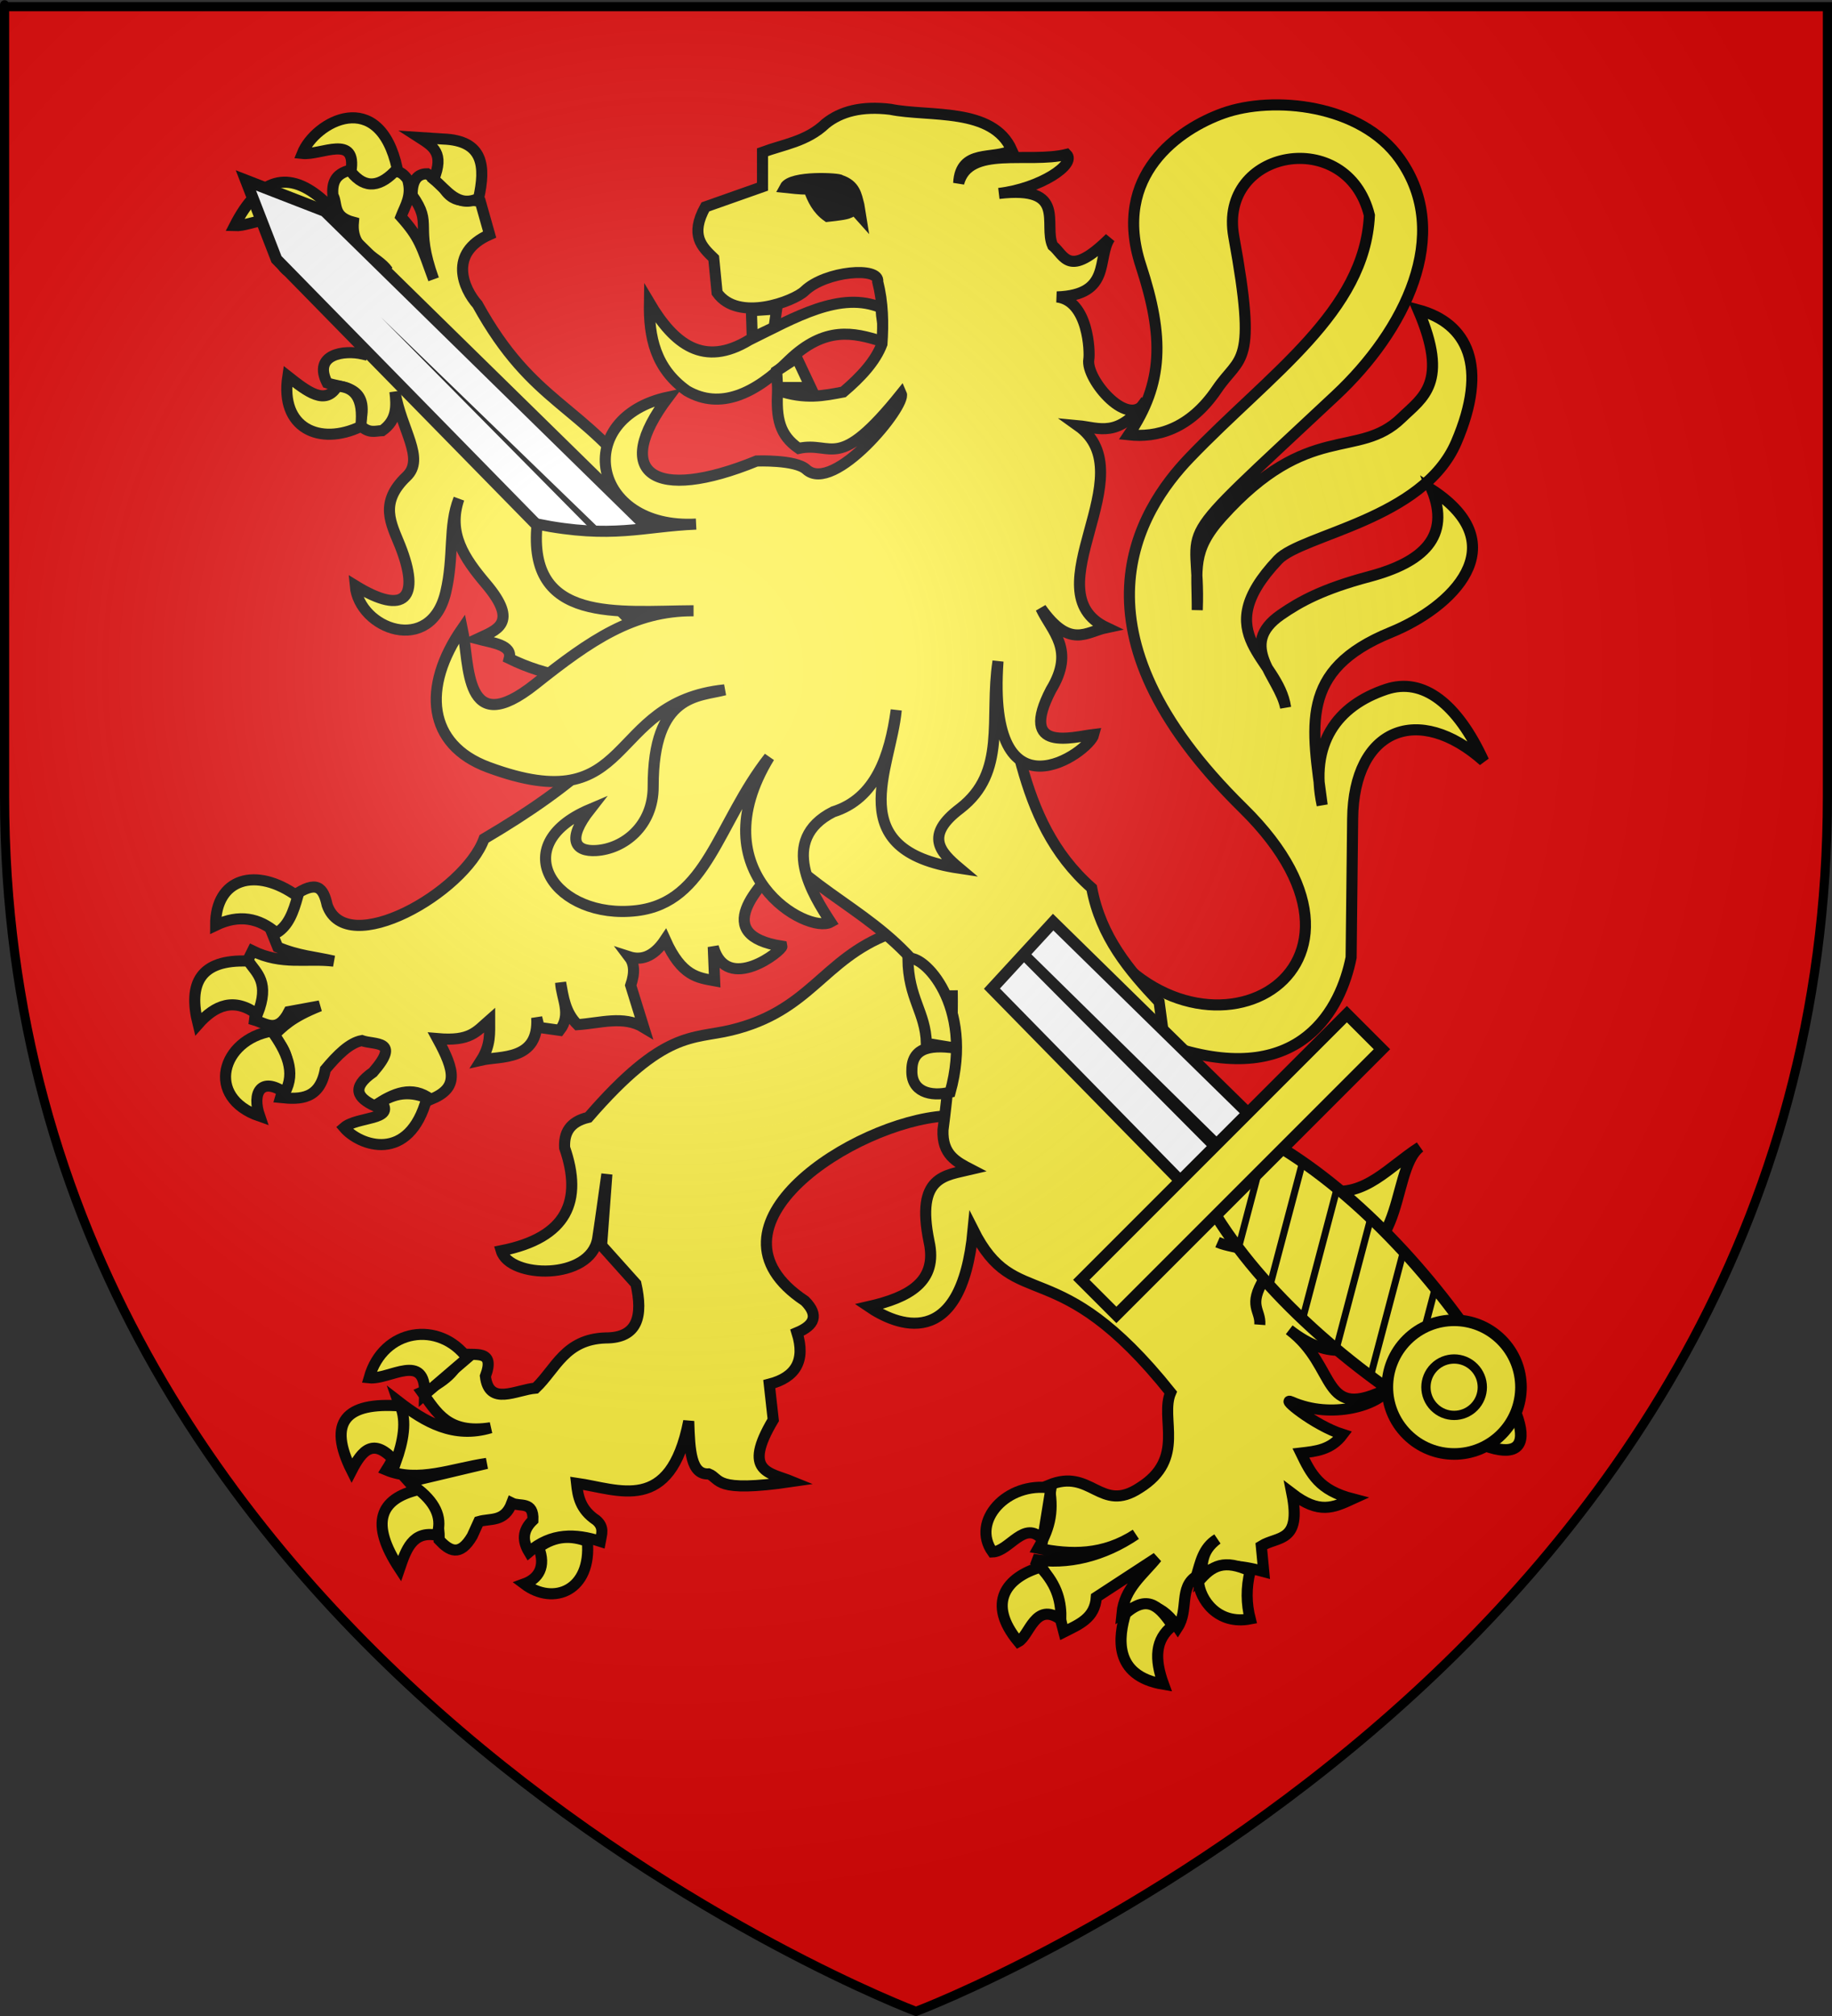 <?xml version="1.0" encoding="UTF-8" standalone="no"?>
<svg
   xmlns:dc="http://purl.org/dc/elements/1.1/"
   xmlns:cc="http://creativecommons.org/ns#"
   xmlns:rdf="http://www.w3.org/1999/02/22-rdf-syntax-ns#"
   xmlns:svg="http://www.w3.org/2000/svg"
   xmlns="http://www.w3.org/2000/svg"
   xmlns:xlink="http://www.w3.org/1999/xlink"
   xmlns:sodipodi="http://sodipodi.sourceforge.net/DTD/sodipodi-0.dtd"
   xmlns:inkscape="http://www.inkscape.org/namespaces/inkscape"
   height="660"
   width="600"
   version="1.0"
   id="svg2"
   sodipodi:version="0.32"
   inkscape:version="0.46"
   sodipodi:docname="Blason_ville_fr_Palluau-sur-Indre_(Indre).svg"
   sodipodi:docbase="L:\Héraldique"
   inkscape:export-filename="/Users/olivier/Desktop/Blason Rouge/Blason_Vide_3D.png"
   inkscape:export-xdpi="144"
   inkscape:export-ydpi="144"
   inkscape:output_extension="org.inkscape.output.svg.inkscape">
  <rect width="100%" height="100%" fill="#333333" stroke="none"/>
  <sodipodi:namedview
     inkscape:window-height="977"
     inkscape:window-width="1280"
     inkscape:pageshadow="2"
     inkscape:pageopacity="0.0"
     guidetolerance="10.0"
     gridtolerance="10.0"
     objecttolerance="10.0"
     borderopacity="1.0"
     bordercolor="#666666"
     pagecolor="#ffffff"
     id="base"
     showgrid="false"
     height="660px"
     inkscape:zoom="1.1621207"
     inkscape:cx="300"
     inkscape:cy="329.99986"
     inkscape:window-x="-4"
     inkscape:window-y="-4"
     inkscape:current-layer="layer3"
     showguides="true"
     inkscape:guide-bbox="true"
     inkscape:object-nodes="true"
     inkscape:snap-global="false" />
  <desc
     id="desc4">Flag of Canton of Valais (Wallis)</desc>
  <defs
     id="defs6">
    <linearGradient
       id="linearGradient2893">
      <stop
         style="stop-color:white;stop-opacity:0.314;"
         offset="0"
         id="stop2895" />
      <stop
         id="stop2897"
         offset="0.19"
         style="stop-color:white;stop-opacity:0.251;" />
      <stop
         style="stop-color:#6b6b6b;stop-opacity:0.125;"
         offset="0.6"
         id="stop2901" />
      <stop
         style="stop-color:black;stop-opacity:0.125;"
         offset="1"
         id="stop2899" />
    </linearGradient>
    <radialGradient
       inkscape:collect="always"
       xlink:href="#linearGradient2893"
       id="radialGradient3163"
       gradientUnits="userSpaceOnUse"
       gradientTransform="matrix(1.353,0,0,1.349,-77.629,-85.747)"
       cx="221.445"
       cy="226.331"
       fx="221.445"
       fy="226.331"
       r="300" />
  </defs>
  <g
     inkscape:groupmode="layer"
     id="layer3"
     inkscape:label="Fond écu"
     style="display:inline">
    <path
       d="M 300,658.5 C 300,658.5 598.5,546.18 598.5,260.728 C 598.5,-24.723 598.5,2.176 598.5,2.176 L 1.5,2.176 L 1.5,260.728 C 1.5,546.18 300,658.5 300,658.5 z"
       style="fill:#e20909;fill-opacity:1;fill-rule:evenodd;stroke:none;stroke-width:1px;stroke-linecap:butt;stroke-linejoin:miter;stroke-opacity:1;display:inline"
       id="path11587" />
    <g
       transform="matrix(2.75,0,0,2.75,-1254.712,-2554.853)"
       inkscape:label="Meubles"
       id="g2807"
       style="fill:#fcef3c" />
    <g
       transform="matrix(2.75,0,0,2.75,2086.356,-575.351)"
       inkscape:label="Meubles"
       id="g4626"
       style="fill:#fcef3c" />
  </g>
  <g
     inkscape:groupmode="layer"
     id="layer4"
     inkscape:label="Meubles"
     style="display:inline">
    <path
       sodipodi:nodetypes="csscsscsssscsscsscsscscscscccc"
       id="path3098"
       d="M 356.193,300.505 C 388.814,357.718 463.517,320.007 407.083,264.583 C 347.887,206.446 373.117,167.017 389.621,149.831 C 416.136,122.219 446.961,102.115 448.493,70.503 C 441.246,41.102 398.846,48.764 404.089,77.488 C 411.925,120.413 406.207,116.149 398.601,127.38 C 389.594,140.681 378.71,143.357 369.664,142.348 C 381.108,125.485 381.318,110.333 373.655,86.968 C 363.906,57.242 386.416,42.149 400.597,37.076 C 416.896,31.244 445.713,34.052 458.471,52.043 C 476.018,76.788 459.948,108.379 437.517,129.376 C 380.316,182.919 393.351,168.196 392.115,199.723 C 392.176,186.244 390.101,180.418 400.098,169.289 C 428.616,137.543 444.785,150.628 458.97,136.859 C 465.907,130.127 474.79,125.404 464.458,101.436 C 480.661,105.762 487.632,119.941 476.931,144.842 C 466.065,170.128 426.397,174.974 418.558,183.259 C 395.098,208.052 418.72,215.244 421.053,231.654 C 419.069,221.509 404.929,211.294 419.556,201.22 C 425.695,196.992 433.097,192.836 448.493,188.747 C 466.197,184.045 475.136,175.568 468.949,160.309 C 496.727,178.505 475.486,198.88 455.56,207 C 425.1,219.412 429.705,237.881 433.027,263.585 C 428.764,243.448 437.884,231.05 453.981,225.667 C 466.093,221.617 477.315,230.384 485.912,249.116 C 464.529,230.101 443.331,238.428 443.005,268.075 L 442.506,313.477 C 439.223,329.944 426.379,355.572 386.128,343.412 L 340.727,319.464 L 356.193,300.505 z"
       style="fill:#fcef3c;fill-opacity:1;stroke:#000000;stroke-width:3.63;stroke-miterlimit:4;stroke-dasharray:none;stroke-opacity:1" />
    <path
       sodipodi:nodetypes="cscccsccccccccccccccccccccccccccccccccc"
       id="path4249"
       d="M 291.299,305.688 C 269.371,314.101 265.502,330.979 239.406,337.257 C 226.781,340.294 217.594,337.055 192.702,365.798 C 186.432,367.275 184.689,371.017 184.919,375.744 C 190.912,393.064 185.866,405.189 164.161,409.474 C 166.914,418.646 193.314,419.204 195.73,405.582 C 196.107,403.453 198.757,384.393 198.757,384.393 L 197.027,407.745 L 208.27,420.285 C 210.631,430.807 208.966,438.058 198.324,438.015 C 185.007,438.447 182.069,448.104 175.405,454.448 C 169.007,454.992 160.132,460.49 158.972,450.556 C 162.405,441.476 155.335,443.947 151.188,443.205 C 149.952,448.709 145.15,452.684 138.215,455.745 C 142.948,462.17 146.542,469.638 160.702,467.421 C 148.617,471.02 139.294,465.645 130.431,458.773 C 133.422,467.221 130.838,474.431 126.539,481.26 C 136.863,485.588 148.341,480.681 159.405,479.097 L 133.89,485.151 C 138.272,490.072 144.056,493.124 143.837,504.179 C 147.139,507.665 150.541,509.853 154.648,502.882 L 156.81,498.125 C 160.668,496.998 165.256,498.424 167.621,492.071 C 170.244,493.39 174.832,491.271 174.54,497.692 C 170.919,501.152 171.174,504.611 173.243,508.071 C 180.558,501.761 188.468,501.998 196.594,504.611 C 197.013,502.305 197.997,499.999 195.297,497.692 C 190.029,494.174 189.277,489.903 188.811,485.584 C 202.64,487.549 219.516,495.951 225.568,465.259 C 225.86,474.882 226.276,482.875 232.107,482.526 C 236.184,484.121 233.423,488.831 259.32,485.025 C 252.068,482.061 242.96,482.038 253.244,464.827 L 251.947,453.151 C 260.617,450.915 263.888,445.44 261.028,436.286 C 266.735,433.902 268.286,430.595 263.623,425.907 C 226.622,401.37 279.892,367.31 309.462,365.365 L 331.084,351.527 L 317.246,304.391 L 291.299,305.688 z"
       style="fill:#fcef3c;fill-opacity:1;stroke:#000000;stroke-width:3.63;stroke-miterlimit:4;stroke-dasharray:none;stroke-opacity:1" />
    <path
       sodipodi:nodetypes="cccccccccccccccsscscsccccccccccccccccccccccccccccccccccccccccccccccccccccccccccccccccscccscccccscccccccccccccccccc"
       id="path4245"
       d="M 114.827,55.678 C 109.403,56.936 108.789,60.247 109.004,63.922 C 110.655,66.569 108.655,70.898 115.735,72.77 C 114.898,82.372 123.447,83.517 127.041,88.689 L 111.764,76.778 C 113.224,69.712 108.802,68.519 105.639,66.077 C 103.14,70.77 103.864,79.365 94.635,75.832 C 88.486,82.62 92.064,89.122 97.055,89.899 C 103.145,92.87 105.011,88.253 107.151,84.113 C 106.607,86.798 103.692,89.818 108.399,91.752 C 114.95,97.489 124.607,100.905 118.797,115.914 C 112.658,114.481 102.389,115.971 107.151,125.367 C 111.944,127.115 121.367,126.054 117.852,139.131 C 120.893,142.121 122.91,141.047 125.188,140.983 C 130.11,137.516 129.897,132.886 129.347,128.203 C 131.415,140.684 139.33,150.1 133.166,155.957 C 124.006,164.662 128.154,171.422 131.011,178.607 C 137.81,195.711 132.716,201.806 116.34,191.728 C 117.618,205.992 141.049,214.755 145.985,193.883 C 148.791,182.013 146.751,172.275 150.295,163.293 C 146.459,174.557 152.077,182.783 159.143,191.123 C 170.244,204.224 162.44,206.312 156.383,209.159 C 161.468,210.49 167.905,211.153 166.782,215.587 C 173.072,218.664 179.042,220.452 184.82,221.475 L 194.885,248.568 C 185.816,257.079 173.585,265.77 158.538,274.613 C 152.103,292.279 113.408,314.182 107.151,296.317 C 105.888,290.511 103.786,288.037 96.148,293.254 C 95.409,297.153 96.757,300.84 89.115,305.506 L 90.967,310.081 C 97.759,312.962 103.237,313.221 109.307,314.656 C 100.453,313.607 92.279,316.039 82.687,311.291 L 80.569,315.564 C 89.611,321.679 83.945,327.825 83.329,333.941 C 87.101,335.053 90.864,338.532 94.635,331.18 L 104.731,329.327 C 95.13,333.152 92.764,336.078 89.417,339.121 C 96.935,346.407 93.766,352.811 91.875,359.313 C 98.497,360.002 104.734,359.856 106.546,350.124 C 110.521,345.362 114.52,341.394 118.495,340.671 C 122.616,342.183 131.482,340.318 122.163,351.032 C 114.908,356.1 117.037,359.44 122.768,362.073 C 128.883,357.803 134.991,355.295 141.107,359.918 C 150.265,356.197 149.076,350.677 143.262,340.028 C 154.02,340.962 155.967,337.785 160.353,333.941 C 160.345,338.096 160.778,342.121 157.631,347.062 C 163.736,345.657 176.673,347.434 175.781,333.147 L 176.575,336.361 L 183.306,337.306 C 187.369,332.108 183.894,326.888 183.608,321.689 C 184.496,326.513 185.09,331.417 189.129,335.453 C 196.494,334.988 204.215,332.343 210.833,336.361 L 206.56,322.597 C 208.059,318.196 207.66,315.348 206.031,313.219 C 209.578,314.366 213.796,313.755 217.866,307.623 C 223.268,319.704 228.648,320.081 234.05,321.084 L 233.596,309.967 C 238.096,325.607 256.384,311.051 256.095,309.778 C 232.9,306.171 247.622,290.465 257.683,280.927 C 275.975,298.278 297.774,304.382 311.83,334.016 C 311.537,345.625 310.444,357.638 308.843,369.9 C 308.504,377.972 313.232,380.385 317.956,382.832 C 309.542,384.843 299.873,384.925 304.268,406.427 C 307.246,419.686 297.526,424.788 284.492,427.753 C 293.098,433.608 314.863,443.469 318.712,402.608 C 332.663,430.449 345.993,409.061 383.409,455.886 C 379.734,464.386 388.594,477.576 373.2,487.119 C 360.34,495.573 357.403,480.438 343.517,486.212 C 345.092,494.082 344.217,499.6 340.038,506.895 C 350.694,509.084 361.334,509.285 371.99,502.32 C 361.525,509.414 349.667,512.437 338.299,510.487 C 344.63,514.382 346.18,526.262 348.395,534.309 C 353.273,531.829 358.632,529.821 359.058,522.89 L 378.872,509.958 C 374.373,515.552 368.23,519.969 367.452,528.221 C 375.37,523.147 381.11,525.911 385.716,532.759 C 389.393,527.038 386.083,519.722 391.804,516.046 C 393.187,511.536 393.957,506.726 398.648,503.87 C 393.259,507.929 393.913,511.987 393.335,516.046 C 397.896,511.262 406.482,512.455 413.886,514.495 L 413.092,506.139 C 418.481,502.805 426.331,505.179 423.112,488.934 C 432.05,495.784 436.659,493.603 443.002,490.711 C 431.902,487.835 429.397,482.53 426.062,475.7 C 430.992,475.122 435.942,474.679 439.75,469.612 C 430.186,466.555 418.992,457.174 422.999,458.949 C 436.161,464.777 451.685,460.041 454.988,454.373 C 432.12,465.969 438.501,447.587 422.243,435.354 C 450.376,457.326 455.679,415.86 464.101,442.198 C 479.779,440.215 471.408,415.901 459.677,419.359 C 425.551,429.42 437.409,413.937 427.574,411.002 C 461.979,420.937 454.369,383.747 465.009,375.534 C 454.817,382.024 447.053,392.036 434.721,389.676 C 426.364,388.153 417.821,392.616 417.705,404.423 C 415.89,387.958 407.33,397.725 402.467,394.252 C 397.066,382.351 385.987,375.754 384.808,366.837 C 383.327,355.632 381.598,342.651 379.628,328.042 C 369.811,317.659 360.558,306.774 357.546,290.721 C 331.995,268.212 333.488,234.897 323.287,206.248 L 211.287,160.381 C 190.489,131.854 174.656,132.8 156.383,99.692 C 151.809,94.559 146.63,82.873 160.353,76.778 L 157.328,66.077 C 152.942,64.497 148.556,68.299 144.17,59.649 L 139.897,56.888 C 136.7,56.883 134.918,59.036 134.981,63.922 C 142.022,73.766 135.447,73.154 142.014,91.449 C 137.981,80.339 137.393,77.784 131.313,70.955 C 132.761,67.245 135.097,63.952 133.469,58.703 C 130.878,55.169 129.51,56.608 127.646,55.981 C 121.15,63.076 118.177,58.806 114.827,55.678 z M 311.868,324.223 C 311.909,326.655 311.906,329.125 311.868,331.596 L 311.868,324.223 z"
       style="fill:#fcef3c;fill-opacity:1;stroke:#000000;stroke-width:3.63;stroke-miterlimit:4;stroke-dasharray:none;stroke-opacity:1" />
    <path
       sodipodi:nodetypes="cccccc"
       id="path4257"
       d="M 297.353,313.846 C 297.5,326.958 303.121,331.238 303.407,341.581 L 314.375,343.37 C 305.371,341.838 298.721,342.636 298.65,350.23 C 298.308,357.409 304.707,359.174 311.191,357.581 C 319.103,329.058 302.26,312.171 297.353,313.846 z"
       style="fill:#fcef3c;fill-opacity:1;stroke:#000000;stroke-width:3.63;stroke-miterlimit:4;stroke-dasharray:none;stroke-opacity:1" />
    <path
       sodipodi:nodetypes="ccc"
       id="path4247"
       d="M 398.761,406.663 C 404.772,409.326 413.87,407.501 414.112,418.556 C 408.56,427.639 412.966,428.755 412.599,433.691"
       style="fill:#fcef3c;fill-opacity:1;stroke:#000000;stroke-width:3.63;stroke-miterlimit:4;stroke-dasharray:none;stroke-opacity:1" />
    <g
       transform="matrix(1.21,0,0,1.21,2452.207,-68.687)"
       id="g4293"
       style="fill:#fcef3c">
      <path
         style="opacity:1;fill:#fcef3c;fill-opacity:1;stroke:#000000;stroke-width:3;stroke-miterlimit:4;stroke-dasharray:none;stroke-opacity:1"
         d="M -1928.962,172.153 C -1940.08,177.463 -1950.878,172.646 -1948.715,158.573 C -1943.431,162.734 -1938.51,166.601 -1935.341,161.247 C -1930.765,161.454 -1928.064,164.283 -1928.962,172.153 z"
         id="path4261"
         sodipodi:nodetypes="cccc" />
      <path
         style="opacity:1;fill:#fcef3c;fill-opacity:1;stroke:#000000;stroke-width:3;stroke-miterlimit:4;stroke-dasharray:none;stroke-opacity:1"
         d="M -1949.126,119.685 C -1951.972,113.159 -1958.327,118.037 -1963.118,117.833 C -1956.471,104.825 -1948.435,102.653 -1939.044,111.043 C -1940.68,116.338 -1942.152,121.864 -1949.126,119.685 z"
         id="path4263"
         sodipodi:nodetypes="cccc" />
      <path
         style="opacity:1;fill:#fcef3c;fill-opacity:1;stroke:#000000;stroke-width:3;stroke-miterlimit:4;stroke-dasharray:none;stroke-opacity:1"
         d="M -1944.806,98.286 C -1939.655,98.845 -1929.917,92.85 -1931.637,103.224 C -1927.741,108.124 -1923.531,107.373 -1919.086,102.401 C -1923.962,80.077 -1941.339,89.638 -1944.806,98.286 z"
         id="path4265"
         sodipodi:nodetypes="cccc" />
      <path
         style="opacity:1;fill:#fcef3c;fill-opacity:1;stroke:#000000;stroke-width:3;stroke-miterlimit:4;stroke-dasharray:none;stroke-opacity:1"
         d="M -1909.21,105.282 C -1906.354,98.192 -1909.289,96.426 -1913.119,93.965 L -1906.741,94.377 C -1895.586,94.769 -1895.189,101.886 -1897.07,110.426 C -1902.719,113.118 -1905.614,108.236 -1909.21,105.282 z"
         id="path4267"
         sodipodi:nodetypes="ccccc" />
    </g>
    <g
       transform="matrix(1.21,0,0,1.21,2452.207,-68.687)"
       id="g4299"
       style="fill:#fcef3c">
      <path
         style="opacity:1;fill:#fcef3c;fill-opacity:1;stroke:#000000;stroke-width:3;stroke-miterlimit:4;stroke-dasharray:none;stroke-opacity:1"
         d="M -1951.801,309.186 C -1956.509,305.122 -1961.909,304.063 -1968.262,307.128 C -1968.307,294.353 -1957.304,291.116 -1946.04,299.31 C -1947.176,303.387 -1948.506,307.269 -1951.801,309.186 z"
         id="path4269"
         sodipodi:nodetypes="cccc" />
      <path
         style="opacity:1;fill:#fcef3c;fill-opacity:1;stroke:#000000;stroke-width:3;stroke-miterlimit:4;stroke-dasharray:none;stroke-opacity:1"
         d="M -1972.994,333.877 C -1975.744,322.915 -1972.553,316.255 -1959.414,316.799 C -1957.052,320.201 -1953.549,322.565 -1956.945,331.202 C -1963.211,326.598 -1968.37,328.632 -1972.994,333.877 z"
         id="path4271"
         sodipodi:nodetypes="cccc" />
      <path
         style="opacity:1;fill:#fcef3c;fill-opacity:1;stroke:#000000;stroke-width:3;stroke-miterlimit:4;stroke-dasharray:none;stroke-opacity:1"
         d="M -1953.036,335.729 C -1949.058,341.284 -1946.447,346.839 -1949.538,352.395 C -1955.974,347.974 -1958.514,352.444 -1956.328,358.773 C -1971.177,353.667 -1966.7,338.024 -1953.036,335.729 z"
         id="path4273"
         sodipodi:nodetypes="cccc" />
      <path
         style="opacity:1;fill:#fcef3c;fill-opacity:1;stroke:#000000;stroke-width:3;stroke-miterlimit:4;stroke-dasharray:none;stroke-opacity:1"
         d="M -1923.407,354.864 C -1918.987,352.084 -1914.934,352.237 -1911.062,353.835 C -1915.871,371.74 -1929.326,366.783 -1933.489,361.86 C -1929.995,358.809 -1919.411,359.912 -1923.407,354.864 z"
         id="path4275"
         sodipodi:nodetypes="cccc" />
    </g>
    <g
       transform="matrix(1.21,0,0,1.21,2452.207,-68.687)"
       id="g4305"
       style="fill:#fcef3c">
      <path
         style="opacity:1;fill:#fcef3c;fill-opacity:1;stroke:#000000;stroke-width:3;stroke-miterlimit:4;stroke-dasharray:none;stroke-opacity:1"
         d="M -1900.157,424.204 C -1907.679,414.062 -1922.879,416.039 -1926.699,429.553 C -1921.216,430.15 -1911.316,422.28 -1911.679,434.08 L -1900.157,424.204 z"
         id="path4277"
         sodipodi:nodetypes="cccc" />
      <path
         style="opacity:1;fill:#fcef3c;fill-opacity:1;stroke:#000000;stroke-width:3;stroke-miterlimit:4;stroke-dasharray:none;stroke-opacity:1"
         d="M -1919.498,452.392 C -1925.513,445.335 -1928.661,449.271 -1931.431,454.656 C -1938.017,441.509 -1933.073,436.049 -1918.263,437.166 C -1916.496,441.308 -1917.439,446.611 -1919.498,452.392 z"
         id="path4279"
         sodipodi:nodetypes="cccc" />
      <path
         style="opacity:1;fill:#fcef3c;fill-opacity:1;stroke:#000000;stroke-width:3;stroke-miterlimit:4;stroke-dasharray:none;stroke-opacity:1"
         d="M -1913.325,459.799 C -1923.855,462.265 -1926.582,468.862 -1918.469,481.198 C -1916.71,476.045 -1914.964,470.873 -1908.387,472.145 C -1906.935,468.03 -1908.197,463.915 -1913.325,459.799 z"
         id="path4281"
         sodipodi:nodetypes="cccc" />
      <path
         style="opacity:1;fill:#fcef3c;fill-opacity:1;stroke:#000000;stroke-width:3;stroke-miterlimit:4;stroke-dasharray:none;stroke-opacity:1"
         d="M -1880.815,475.437 C -1878.755,480.686 -1880.888,483.922 -1884.725,485.313 C -1876.76,491.336 -1866.422,487.04 -1867.647,473.791 C -1871.804,472.248 -1876.112,472.065 -1880.815,475.437 z"
         id="path4283"
         sodipodi:nodetypes="cccc" />
    </g>
    <g
       transform="matrix(1.21,0,0,1.21,2452.207,-68.687)"
       id="g4311"
       style="fill:#fcef3c">
      <path
         style="opacity:1;fill:#fcef3c;fill-opacity:1;stroke:#000000;stroke-width:3;stroke-miterlimit:4;stroke-dasharray:none;stroke-opacity:1"
         d="M -1742.136,459.388 L -1744.399,473.379 C -1749.301,467.728 -1753.4,476.522 -1757.979,476.671 C -1763.903,468.379 -1754.082,457.496 -1742.136,459.388 z"
         id="path4285"
         sodipodi:nodetypes="cccc" />
      <path
         style="opacity:1;fill:#fcef3c;fill-opacity:1;stroke:#000000;stroke-width:3;stroke-miterlimit:4;stroke-dasharray:none;stroke-opacity:1"
         d="M -1739.461,494.984 C -1739.376,490.467 -1740.209,485.847 -1745.016,480.787 C -1754.13,483.471 -1759.711,490.413 -1750.983,500.951 C -1747.956,499.344 -1746.435,489.924 -1739.461,494.984 z"
         id="path4287"
         sodipodi:nodetypes="cccc" />
      <path
         style="opacity:1;fill:#fcef3c;fill-opacity:1;stroke:#000000;stroke-width:3;stroke-miterlimit:4;stroke-dasharray:none;stroke-opacity:1"
         d="M -1721.972,493.338 C -1715.578,487.653 -1712.396,492.139 -1709.215,496.63 C -1714.001,500.275 -1714.179,505.64 -1711.684,512.473 C -1725.511,510.179 -1723.799,499.4 -1721.972,493.338 z"
         id="path4289"
         sodipodi:nodetypes="cccc" />
      <path
         style="opacity:1;fill:#fcef3c;fill-opacity:1;stroke:#000000;stroke-width:3;stroke-miterlimit:4;stroke-dasharray:none;stroke-opacity:1"
         d="M -1688.228,481.815 C -1689.384,486.425 -1689.265,490.716 -1688.228,494.778 C -1697.121,496.498 -1701.851,489.437 -1702.219,484.696 C -1698.512,480.2 -1695.226,478.633 -1688.228,481.815 z"
         id="path4291"
         sodipodi:nodetypes="cccc" />
    </g>
    <g
       style="display:inline"
       id="g3905"
       transform="matrix(0.707,-0.707,0.707,0.707,199.283,-113.706)">
      <path
         d="M -217.426,601.941 C -209.663,633.563 -199.837,633.563 -192.454,601.941 C -185.071,570.32 -182.791,531.397 -190.934,499.775 C -199.077,468.154 -212.323,468.154 -220.466,499.775 C -228.608,531.397 -225.189,570.32 -217.426,601.941 z"
         style="fill:#fcef3c;fill-opacity:1;fill-rule:nonzero;stroke:#000000;stroke-width:3.8;stroke-miterlimit:4;stroke-dasharray:none;stroke-opacity:1"
         id="rect4549" />
      <path
         id="rect2770"
         style="fill:#ffffff;fill-opacity:1;fill-rule:nonzero;stroke:#000000;stroke-width:3.8;stroke-miterlimit:4;stroke-opacity:1"
         d="M -221.438,492.227 L -189.962,492.227 L -190.918,396.904 L -220.494,398.127 L -221.438,492.227 z"
         sodipodi:nodetypes="ccccc" />
      <path
         id="path2773"
         d="M -206.969,396.906 L -207.219,489.594 L -202.656,489.594 L -203.438,396.906 L -206.969,396.906 z"
         style="fill:#000000;fill-opacity:1;fill-rule:evenodd;stroke:none;stroke-width:4;stroke-linecap:butt;stroke-linejoin:miter;stroke-miterlimit:4;stroke-dasharray:none;stroke-opacity:1" />
      <path
         d="M -214.027,617.511 C -214.323,616.794 -214.613,616.086 -214.882,615.373 L -191.061,601.503 C -191.299,602.52 -191.548,603.53 -191.797,604.543 L -214.027,617.511 z M -218.207,604.733 C -218.408,603.975 -218.607,603.214 -218.801,602.453 L -187.641,584.285 C -187.803,585.269 -187.967,586.248 -188.14,587.23 L -218.207,604.733 z M -221.366,591.386 C -221.531,590.603 -221.707,589.82 -221.865,589.035 L -185.48,567.85 C -185.571,568.786 -185.663,569.717 -185.765,570.652 L -221.366,591.386 z M -223.883,577.635 C -224.007,576.836 -224.124,576.036 -224.24,575.236 L -184.458,552.056 C -184.486,552.949 -184.516,553.846 -184.553,554.74 L -223.883,577.635 z M -225.641,563.456 C -225.72,562.631 -225.808,561.811 -225.878,560.986 L -184.506,536.88 C -184.474,537.744 -184.457,538.603 -184.435,539.468 L -225.641,563.456 z M -226.615,548.826 C -226.644,547.966 -226.667,547.098 -226.686,546.237 L -185.551,522.273 C -185.463,523.102 -185.392,523.938 -185.313,524.767 L -226.615,548.826 z M -226.615,533.626 C -226.584,532.731 -226.561,531.837 -226.52,530.942 L -187.57,508.261 C -187.509,508.536 -187.441,508.819 -187.38,509.092 C -187.29,509.609 -187.204,510.119 -187.118,510.636 L -226.615,533.626 z M -225.498,517.785 C -225.356,516.832 -225.217,515.871 -225.071,514.911 L -190.728,494.89 C -190.513,495.648 -190.308,496.405 -190.111,497.17 L -225.498,517.785 z"
         style="fill:#000000;fill-opacity:1;fill-rule:nonzero;stroke:none;stroke-width:5;stroke-miterlimit:4;stroke-opacity:1"
         id="path16111" />
      <path
         id="rect1882"
         d="M -267.21,502.492 L -144.19,502.492 L -144.19,486.245 L -267.21,486.245 L -267.21,502.492 z"
         style="fill:#fcef3c;fill-opacity:1;fill-rule:nonzero;stroke:#000000;stroke-width:3.8;stroke-miterlimit:4;stroke-opacity:1" />
      <g
         transform="matrix(0.76,0,0,-0.76,-411.083,771.588)"
         id="g5445">
        <path
           d="M 317.693,37.924 C 317.699,53.828 304.808,66.724 288.904,66.724 C 273,66.724 260.108,53.828 260.114,37.924 C 260.108,22.02 273,9.124 288.904,9.124 C 304.808,9.124 317.699,22.02 317.693,37.924 L 317.693,37.924 z"
           transform="translate(-18.662,191.199)"
           style="fill:#fcef3c;fill-opacity:1;fill-rule:nonzero;stroke:#000000;stroke-width:5;stroke-miterlimit:4;stroke-dasharray:none;stroke-opacity:1"
           id="path5443" />
        <path
           d="M 161.624,35.904 C 161.627,43.717 155.295,50.052 147.482,50.052 C 139.67,50.052 133.337,43.717 133.34,35.904 C 133.337,28.092 139.67,21.757 147.482,21.757 C 155.295,21.757 161.627,28.092 161.624,35.904 L 161.624,35.904 z"
           transform="matrix(0.859,0,0,0.859,143.525,198.275)"
           style="fill:#fcef3c;fill-opacity:1;fill-rule:nonzero;stroke:#000000;stroke-width:4.656;stroke-miterlimit:4;stroke-dasharray:none;stroke-opacity:1"
           id="path5441" />
      </g>
      <g
         id="g3859"
         transform="matrix(0.76,0,0,-0.76,-411.55,800.331)">
        <g
           id="g3861">
          <g
             id="g3865"
             transform="translate(5.076,0)">
            <path
               id="path3867"
               style="fill:#ffffff;fill-opacity:1;fill-rule:nonzero;stroke:#000000;stroke-width:5;stroke-miterlimit:4;stroke-opacity:1"
               d="M 283.157,642.212 L 279.873,969.438 L 265.165,1002.794 L 250.457,969.438 L 247.195,644.455 L 283.157,642.212 z"
               sodipodi:nodetypes="cccccc" />
            <path
               id="path3869"
               style="fill:#000000;fill-opacity:1;fill-rule:evenodd;stroke:none;stroke-width:4;stroke-linecap:butt;stroke-linejoin:miter;stroke-miterlimit:4;stroke-dasharray:none;stroke-opacity:1"
               d="M 263.156,646.115 L 264.652,920.094 L 269.156,646.115 L 263.156,646.115 z"
               sodipodi:nodetypes="cccc" />
          </g>
          <g
             id="g3875"
             transform="translate(0,4)" />
        </g>
      </g>
    </g>
    <g
       id="g4030"
       transform="translate(-16,-4)">
      <path
         sodipodi:nodetypes="ccccccc"
         id="path4241"
         d="M 228.688,103.096 C 228.488,114.25 230.589,124.584 240.976,131.957 C 251.866,138.262 263.234,132.987 274.41,121.956 C 286.222,110.609 295.662,112.889 304.634,115.702 C 306.111,110.456 304.298,108.324 304.701,104.81 C 291.289,99.021 276.265,108.006 261.4,115.299 C 246.516,124.331 236.762,116.763 228.688,103.096 z"
         style="fill:#fcef3c;fill-opacity:1;stroke:#000000;stroke-width:3.63;stroke-miterlimit:4;stroke-dasharray:none;stroke-opacity:1" />
      <g
         style="fill:#fcef3c"
         id="g4317"
         transform="matrix(1.21,0,0,1.21,2468.207,-64.687)">
        <path
           style="opacity:1;fill:#fcef3c;fill-opacity:1;stroke:#000000;stroke-width:3;stroke-miterlimit:4;stroke-dasharray:none;stroke-opacity:1"
           d="M -1807.179,161.62 L -1810.958,153.59 L -1816.389,157.133 L -1816.153,161.62 L -1807.179,161.62 z"
           id="path4235" />
        <path
           id="path4239"
           d="M -1823.238,140.837 L -1816.389,140.365 L -1817.098,145.324 L -1823.002,148.158 L -1823.238,140.837 z"
           style="opacity:1;fill:#fcef3c;fill-opacity:1;stroke:#000000;stroke-width:3;stroke-miterlimit:4;stroke-dasharray:none;stroke-opacity:1" />
        <path
           sodipodi:nodetypes="csccccccccccccccscccccccccccccscsscscscccccscccccc"
           id="path4227"
           d="M -1789.041,133.008 C -1788.388,128.821 -1803.173,130.039 -1808.846,135.512 C -1811.694,138.26 -1826.815,144.049 -1832.521,135.967 L -1833.431,126.634 C -1836.665,123.512 -1839.944,120.426 -1835.707,112.748 L -1820.228,107.284 L -1820.228,97.951 C -1814.655,95.874 -1808.189,95.056 -1803.155,90.211 C -1799.038,86.907 -1793.383,85.399 -1785.626,86.341 C -1775.213,88.475 -1757.901,85.673 -1752.743,97.402 C -1757.665,100.145 -1766.676,96.869 -1767.131,106.314 C -1764.3,95.934 -1748.376,101.1 -1737.913,98.539 C -1735.267,101.193 -1744.969,107.765 -1756.26,109.106 C -1737.574,106.906 -1744.298,117.473 -1741.691,123.219 C -1738.46,125.843 -1737.464,132.299 -1726.211,121.171 C -1729.83,126.536 -1725.594,136.601 -1740.553,137.106 C -1731.938,138.063 -1731.588,152.215 -1731.903,153.951 C -1732.887,159.383 -1720.661,173.581 -1716.423,165.106 C -1723.857,175.537 -1729.158,172.458 -1734.862,171.935 C -1716.34,185.111 -1747.678,216.817 -1727.122,226.569 C -1732.635,227.72 -1736.982,232.472 -1744.878,221.333 C -1741.885,227.714 -1735.5,232.498 -1742.147,243.415 C -1751.103,260.663 -1736.144,256.134 -1730.537,255.48 C -1731.729,260.247 -1759.62,280.167 -1756.488,235.675 C -1758.862,251.305 -1753.992,265.661 -1766.732,275.512 C -1776.457,282.83 -1772.123,287.335 -1766.959,291.675 C -1799.069,286.901 -1785.501,264.835 -1784.033,248.878 C -1785.761,261.323 -1789.624,272.84 -1801.106,276.423 C -1816.115,284.027 -1806.476,299.038 -1801.789,306.244 C -1807.948,309.695 -1837.6,293.052 -1818.407,261.626 C -1832.501,279.536 -1835.065,300.867 -1854.3,303.149 C -1876.102,305.736 -1890.287,285.635 -1866.895,275.74 C -1873.391,284.026 -1870.883,287.221 -1865.301,286.894 C -1857.758,286.452 -1849.803,280.216 -1849.821,269.593 C -1849.866,244.192 -1837.394,245.274 -1830.472,243.415 C -1863.102,246.757 -1854.274,279.213 -1894.439,264.358 C -1910.948,258.252 -1912.497,242.677 -1901.496,226.797 C -1899.44,236.405 -1901.247,257.377 -1881.691,241.821 C -1866.809,229.983 -1855.166,221.942 -1838.895,222.016 C -1859.272,222.11 -1883.975,225.616 -1881.236,198.569 C -1860.728,202.654 -1852.67,199.159 -1838.212,198.569 C -1866.688,200.132 -1872.023,169.814 -1845.724,164.195 C -1861.398,184.927 -1849.626,192.861 -1821.821,181.496 C -1821.821,181.496 -1811.318,181.083 -1808.39,183.772 C -1800.959,190.6 -1781.227,166.483 -1782.667,163.285 C -1800.07,184.961 -1801.098,176.049 -1810.439,178.081 C -1815.552,174.537 -1816.608,170.075 -1816.13,162.374 C -1808.601,164.941 -1803.544,163.8 -1798.374,162.829 C -1793.592,158.762 -1789.663,154.525 -1787.903,149.854 C -1787.514,144.238 -1787.617,138.623 -1789.041,133.008 z"
           style="opacity:1;fill:#fcef3c;fill-opacity:1;stroke:#000000;stroke-width:3;stroke-miterlimit:4;stroke-dasharray:none;stroke-opacity:1" />
      </g>
      <path
         d="M 273.082,65.331 C 275.139,61.399 291.353,62.452 291.232,63.032 C 296.072,64.605 296.435,67.945 297.282,71.091 L 297.887,74.83 L 295.83,72.531 C 294.136,74.152 291.716,74.201 289.538,74.539 L 286.997,74.83 C 283.73,72.519 282.157,69.288 280.947,65.912 C 277.438,65.912 275.502,65.573 273.082,65.331 L 273.082,65.331 z"
         style="fill:#000000;stroke:#000000;stroke-width:3.63"
         id="path4237" />
    </g>
  </g>
  <g
     inkscape:groupmode="layer"
     id="layer2"
     inkscape:label="Reflet final"
     sodipodi:insensitive="true"
     style="display:inline">
    <path
       sodipodi:nodetypes="cccccc"
       d="M 300,658.5 C 300,658.5 598.5,546.18 598.5,260.728 C 598.5,-24.723 598.5,2.176 598.5,2.176 L 1.5,2.176 L 1.5,260.728 C 1.5,546.18 300,658.5 300,658.5 z"
       style="opacity:1;fill:url(#radialGradient3163);fill-opacity:1;fill-rule:evenodd;stroke:none;stroke-width:1px;stroke-linecap:butt;stroke-linejoin:miter;stroke-opacity:1"
       id="path2875"
       inkscape:export-xdpi="144"
       inkscape:export-ydpi="144" />
  </g>
  <g
     inkscape:groupmode="layer"
     id="layer1"
     inkscape:label="Contour final"
     style="display:inline"
     sodipodi:insensitive="true">
    <path
       sodipodi:nodetypes="cccccc"
       d="M 300,658.5 C 300,658.5 1.5,546.18 1.5,260.728 C 1.5,-24.723 1.5,2.176 1.5,2.176 L 598.5,2.176 L 598.5,260.728 C 598.5,546.18 300,658.5 300,658.5 z"
       style="opacity:1;fill:none;fill-opacity:1;fill-rule:evenodd;stroke:#000000;stroke-width:3;stroke-linecap:butt;stroke-linejoin:miter;stroke-miterlimit:4;stroke-dasharray:none;stroke-opacity:1"
       id="path1411"
       inkscape:export-xdpi="144"
       inkscape:export-ydpi="144" />
  </g>
</svg>
